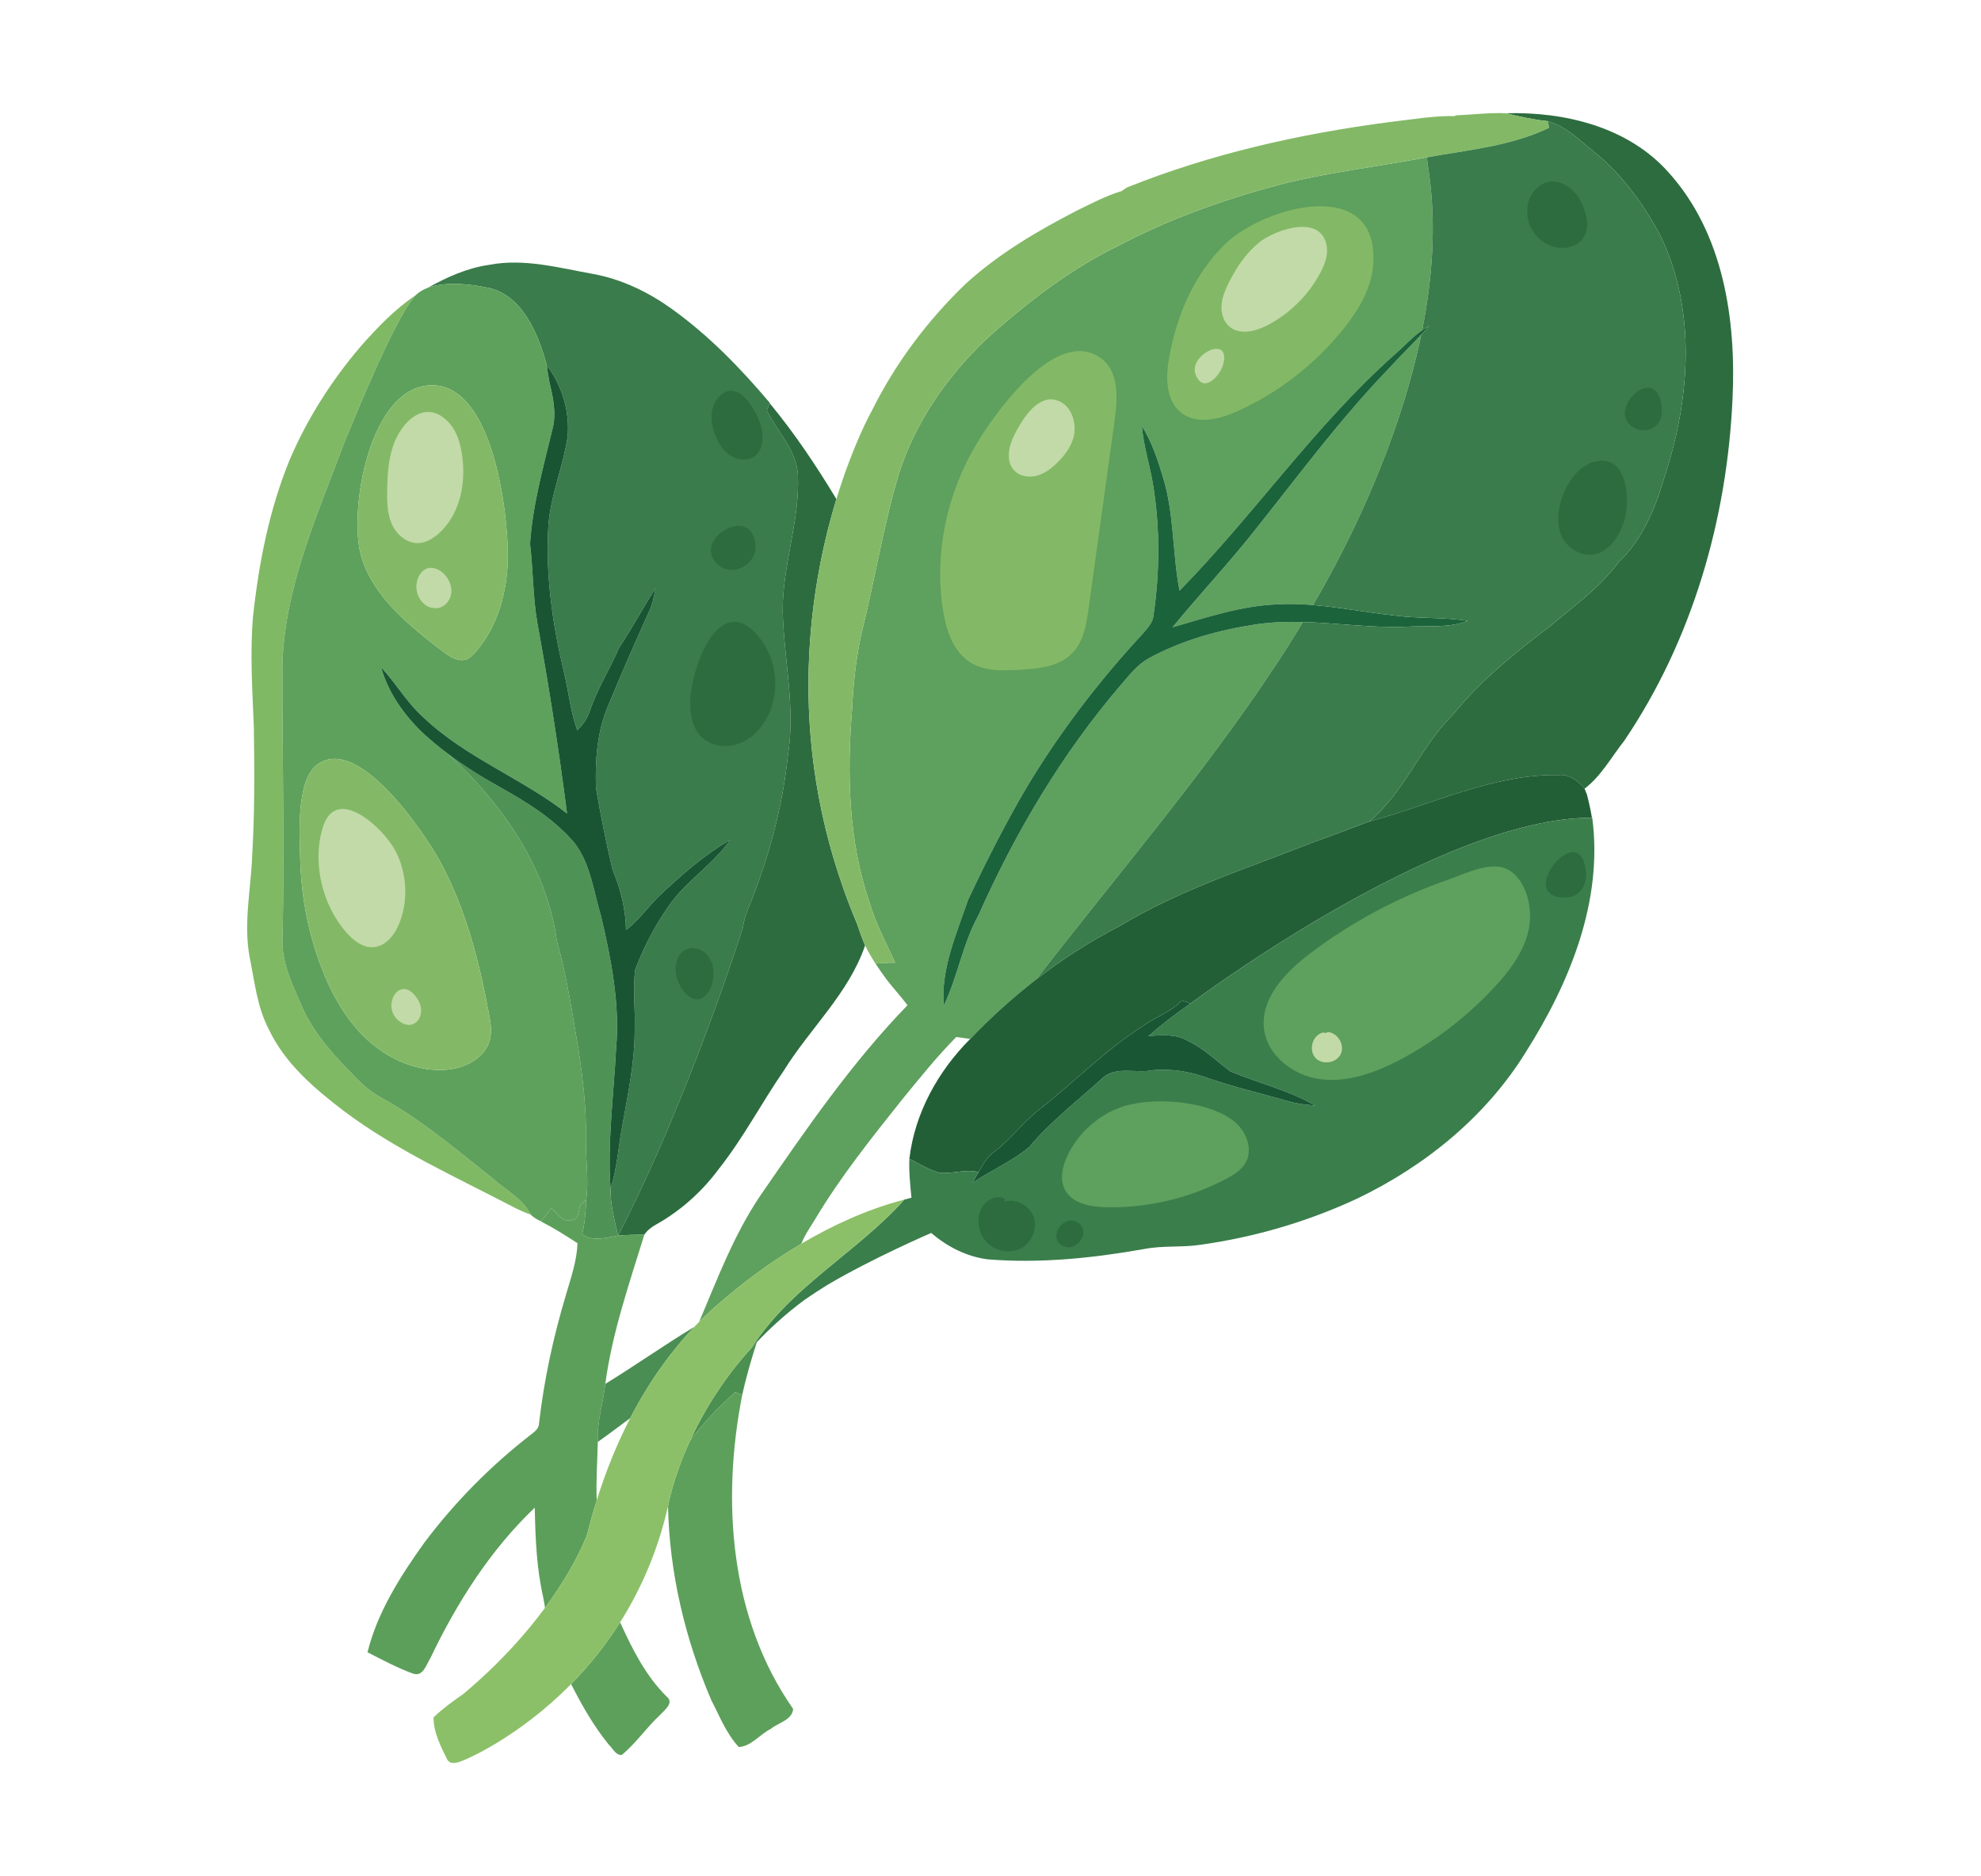 <?xml version="1.0" encoding="utf-8"?>
<!-- Generator: Adobe Illustrator 27.5.0, SVG Export Plug-In . SVG Version: 6.00 Build 0)  -->
<svg version="1.1" id="Capa_1" xmlns="http://www.w3.org/2000/svg" xmlns:xlink="http://www.w3.org/1999/xlink" x="0px" y="0px"
	 viewBox="0 0 2180 2065" style="enable-background:new 0 0 2180 2065;" xml:space="preserve">
<path style="fill:#2D6C3F;" d="M1835.832,189.379c-44.527-49.828-114.184-66.555-178.742-64.742
	c15.313,3.809,30.711,7.129,46.422,8.766c19.426,5.488,33.984,20.27,49.254,32.57c31.508,24.957,55.711,58.23,74.477,93.461
	c40.359,83.414,32.301,181.566,3.895,267.328c-9.918,33.855-24.121,67.535-50.141,92.223c-20.621,27.973-49.074,48.063-75.316,70.32
	c-38.41,29.125-76.336,59.613-106.777,97.266c-35.891,35.188-53.156,85.414-92.184,117.629
	c68.988-18.453,135.68-52.309,208.609-51.156c11.813-1.063,21.328,6.504,28.449,15.004c18.285-13.813,29.477-34.832,43.551-52.574
	c74.957-110.727,113.379-244.192,119.258-377.125C1910.66,351.258,1896.453,256.246,1835.832,189.379z"/>
<path style="fill:#5EA05D;" d="M1383.824,580c-29.781,38.016-62.922,73.195-93.543,110.5c37.746-10.93,75.535-23.805,115.184-25.269
	c13.219-0.754,26.363-0.332,39.465,0.738c22.668-38.949,43.309-79.074,61.262-120.398c23.906-55.035,45.047-115.434,57.801-177.148
	c-11.773,12.645-24.246,24.609-35.813,37.441C1475.742,460.211,1430.738,520.973,1383.824,580z"/>
<path style="fill:#5EA05D;" d="M1572.645,191.598c-0.91-6.551-1.785-12.645-2.512-18.375c-1.637,0.297-3.277,0.582-4.91,0.895
	c-49.746,9.113-100.063,15.395-149.266,27.121c-63.152,16.371-125.281,37.84-183.125,68.199
	c-54.824,26.504-103.414,63.941-148.285,104.695c-42.703,40.809-77.402,90.898-95.367,147.5
	c-17.391,58.059-26.641,118.109-41.469,176.832c-5.793,27.129-8.758,54.832-10.039,82.535
	c-5.758,70.805-4.074,143.644,18.938,211.523c6.863,23.457,18.406,45.008,28.5,67.137c-7.258-0.047-14.473,0.266-21.688,1.016
	c3.984,5.973,8.059,11.906,12.394,17.656c7.344,9.563,15.621,18.41,22.832,28.105c-61.644,63.633-111.867,136.867-161.965,209.574
	c-28.992,42.906-47.207,91.527-67.273,138.906c0,0,1.766-1.813,5.07-4.977c6.559-6.375,12.918-12.109,18.965-17.184
	c19.668-17.016,50.395-41.309,88.414-63.816c3.738-9.773,9.953-18.41,15.363-27.309c27.875-46.68,61.953-89.203,95.766-131.691
	c19.113-23.363,38.055-46.996,59.293-68.5c5.137,0.707,10.227,1.414,15.363,2.117c22.633-23.629,46.949-45.664,72.801-65.684
	c88.328-114.461,183.137-224.316,262.855-344.926c10.5-15.891,20.68-32,30.535-48.313c-16.758-0.461-33.5-0.004-50.23,2.41
	c-41.555,6.199-82.84,17.438-119.793,37.75c-12.215,6.855-20.844,18.145-29.867,28.543
	c-65.141,75.891-116.656,162.941-157.23,254.188c-17.395,31.332-22.75,67.488-38.191,99.523
	c-3.32-40.484,14.031-78.941,26.773-116.516c19.953-42.398,41.109-84.211,64.875-124.57
	c35.844-59.609,78.195-115.148,125.316-166.215c5.805-6.816,13.234-13.453,13.992-22.965c6.766-46.777,7.168-94.57-0.266-141.305
	c-3.41-22.434-10.848-44.117-12.66-66.82c11.063,17.836,17.66,37.879,23.629,57.883c12.129,40.141,9.918,82.668,17.836,123.598
	c82.133-83.723,148.914-181.789,236.797-259.984c10.121-8.781,19.191-19.016,30.188-26.691
	C1576.418,306.141,1580.484,247.777,1572.645,191.598z"/>
<path style="fill:#3A7C4B;" d="M878.016,521.941c-1.902-27.215-22.742-46.734-34.121-70.055c0.754-2.035,2.305-6.063,3.102-8.098
	l0.133-0.355c-32.309-38.32-67.574-74.656-108.465-103.859c-25.492-18.188-54.297-32.129-85.188-37.883
	c-37.926-6.766-76.602-17.609-115.281-10.176c-24.059,3.465-46.289,13.496-67.297,25.199c25.305-9.332,63.738-0.391,63.738-0.391
	l0,0c24.637,3.871,50.836,24.676,67.063,85.691c16.777,22.172,25.535,50.977,22.926,78.723c-4.957,33.5-19.121,65.145-21.238,99.176
	c-3.144,53.945,4.777,107.84,17.301,160.234c5.129,21.199,7.078,43.148,14.602,63.727c5.973-6.063,11.105-12.922,13.676-21.106
	c8.363-24.43,22.125-46.379,32.391-69.922c14.25-21.285,26.109-44.031,40.094-65.449c-1.594,8.449-3.184,16.992-6.813,24.824
	c-15.625,34.652-30.938,69.48-45.449,104.613c-12.125,28.457-14.383,60.012-13.32,90.594c5.223,29.996,11.016,60,18.144,89.609
	c8.805,21.285,14.602,43.543,14.863,66.734c14.387-11.019,24.609-26.203,37.574-38.633c23.852-22.395,48.77-44.387,77.223-60.809
	c-18.723,26.949-47.707,44.652-66.734,71.34c-15.574,21.945-28.231,46.109-37.789,71.246c-3.188,21.859,0.219,43.984-0.711,65.977
	c0.266,35.754-7.434,70.855-13.539,105.906c-4.469,23.055-5.578,46.766-13.059,69.203c-0.219,17.75,4.164,34.965,8.414,52.039
	c79.07-153.727,137.234-339.039,137.234-339.039v0.004c1.16-7.703,3.223-15.246,6.496-22.461
	c21.77-53.414,37.039-109.527,43.059-166.969c8.586-52.969-4.473-105.984-5.707-158.953
	C860.934,621.731,880.539,572.875,878.016,521.941z"/>
<path style="fill:#80B964;" d="M542.445,1297.34c-39.207-31.063-77.484-63.945-121.383-88.285
	c-9.957-5.305-18.941-12.211-26.867-20.269c-22.961-23.055-46.066-47.211-60.137-76.953c-11.195-25.801-25.004-51.996-23.098-81.02
	c2.215-100.102-0.445-200.25-0.223-300.394c3.012-86.691,39.828-166.746,69.523-246.801c2.395-5.523,4.754-11.074,7.109-16.641
	c0.824-2.047,48.781-120.781,70.215-142.148c-22.93,15.387-42.246,35.555-60.422,56.168c-32.039,37.48-58.902,79.523-78.285,124.887
	c-22.477,54.688-33.898,113.238-40.355,171.828c-3.633,40.981-0.75,82.133,0.836,123.156c0.711,47.129,0.934,94.348-1.859,141.387
	c-1.457,37.137-9.73,74.391-2.742,111.477c5.445,26.73,8.148,54.609,21.02,79.125c17.617,37.477,49.879,65.004,82.137,89.652
	c58.059,43.719,124.746,73.422,188.785,107.004c5.617,2.789,11.367,5.266,17.301,7.391
	C575.105,1319.16,556.652,1310.086,542.445,1297.34z"/>
<path style="fill:#1B633B;" d="M1298.023,650.141c-7.922-40.93-5.711-83.457-17.84-123.598
	c-5.969-20.004-12.566-40.047-23.629-57.883c1.813,22.703,9.25,44.391,12.66,66.82c7.434,46.734,7.031,94.527,0.266,141.305
	c-0.758,9.512-8.188,16.148-13.992,22.965c-47.121,51.066-89.473,106.606-125.316,166.215
	c-23.766,40.359-44.922,82.172-64.875,124.57c-12.742,37.574-30.094,76.031-26.773,116.516
	c15.441-32.035,20.797-68.191,38.191-99.523c40.574-91.246,92.09-178.297,157.23-254.188c9.023-10.398,17.656-21.688,29.867-28.543
	c36.953-20.309,78.238-31.551,119.793-37.75c16.73-2.414,33.473-2.871,50.23-2.41c37.836,1.031,75.727,6.73,113.637,5.199
	c22.66-1.457,46.379,1.906,67.969-6.461c-26.992-4.293-54.469-2.301-81.512-5.969c-29.68-3.199-59.234-9.012-89-11.438
	c-13.102-1.07-26.246-1.492-39.465-0.738c-39.648,1.465-77.438,14.34-115.184,25.269c30.621-37.305,63.762-72.484,93.543-110.5
	c46.914-59.027,91.918-119.789,144.355-174.137c11.566-12.832,24.039-24.797,35.813-37.441c3.008-3.227,6-6.469,8.887-9.82
	c-2.762,1.438-5.355,3.105-7.875,4.867c-10.996,7.672-20.066,17.906-30.188,26.688
	C1446.934,468.352,1380.156,566.418,1298.023,650.141z"/>
<path style="fill:#2D6C3F;" d="M878.016,521.941c2.523,50.938-17.082,99.789-16.68,150.684
	c1.234,52.969,14.293,105.988,5.707,158.953c-6.02,57.441-21.289,113.555-43.059,166.969c-3.273,7.215-5.336,14.758-6.496,22.461
	v-0.004c0,0-58.164,185.313-137.234,339.043c9.602-0.887,19.203-0.926,28.848-1.105c3.32-4.953,8.102-8.5,13.234-11.332
	c26.992-15.129,50.492-36.324,68.856-61.195c26.863-33.945,46.91-72.535,71.426-108.109c28.852-46.512,71.332-84.836,89.387-137.629
	c-3.297-7.832-6.207-15.777-8.84-23.793c-81.027-191.793-53.957-365.266-22.746-467.531c-22.16-36.715-46.031-72.508-73.422-105.563
	c-0.797,2.035-2.348,6.066-3.102,8.098C855.273,475.207,876.113,494.727,878.016,521.941z"/>
<path style="fill:#5EA15C;" d="M630.066,1342.789c7.875-1.457,6.238-11.016,8.852-16.727c1.551-1.324,4.601-3.984,6.152-5.309
	c3.141-22.742-0.887-45.582-0.313-68.414c0.574-32.578-3.363-65.012-8.184-97.184c-6.992-40.18-12.66-80.723-23.898-119.973
	c-12.785-95.93-80.769-170.066-119.758-205.469c-9.539-7.184-18.77-14.766-27.563-22.871c-20.84-20-38.145-44.344-46.02-72.398
	c16.371,17.48,28.277,38.813,46.289,54.871c46.465,44.391,108.066,66.953,158.383,106.074
	c-8.984-70.004-19.871-139.836-32.57-209.27c-5.094-28.898-4.648-58.328-8.144-87.402c2.789-43.055,14.644-84.695,24.691-126.426
	c4.559-17.129,0.664-34.648-3.316-51.469c-1.238-6.238-2.168-12.52-2.969-18.809c-16.23-61.016-42.426-81.816-67.063-85.691l0,0
	c0,0-38.434-8.941-63.738,0.391c-5.066,1.871-9.617,4.457-13.219,8.008l-0.094,0.105c-21.434,21.367-69.391,140.102-70.215,142.148
	c-2.355,5.566-4.715,11.117-7.109,16.641c-29.695,80.055-66.512,160.109-69.523,246.801c-0.223,100.144,2.438,200.293,0.223,300.394
	c-1.906,29.023,11.902,55.219,23.098,81.02c14.07,29.742,37.176,53.898,60.137,76.953c7.926,8.058,16.91,14.965,26.867,20.269
	c43.898,24.34,82.176,57.223,121.383,88.285c14.207,12.746,32.66,21.82,41.555,39.563c3.188,3.102,6.949,5.492,11.285,7.258
	c3.852-4.824,7.703-9.602,11.547-14.383C613.387,1335.578,619.668,1346.688,630.066,1342.789z M474.844,424.055
	c68.129-0.902,84.414,141.793,83.988,189.141c-0.34,37.688-10.945,76.387-35.738,104.766c-2.75,3.148-5.805,6.254-9.719,7.719
	c-8.879,3.313-18.266-2.754-25.801-8.504c-37.43-28.531-77.039-60.148-90.215-105.328
	C383.25,563.445,406.129,424.969,474.844,424.055z M539.027,1144.719c-5.32,20.406-28.156,31.5-49.203,32.859
	c-32.359,2.082-64.313-12.723-87.73-35.145c-23.414-22.434-39.07-51.871-50.203-82.324c-13.352-36.508-20.527-75.211-21.523-114.051
	c-0.648-25.344-4.641-84.699,17.129-103.102c45.164-38.176,121.004,76.016,137.02,105.59
	c27.965,51.648,42.797,109.352,53.52,167.098C539.824,1125.262,541.496,1135.258,539.027,1144.719z"/>
<path style="fill:#4F9255;" d="M671.84,1308.004c-3.535-51.242,3.539-102.355,6.109-153.469
	c4.469-49.121-5.313-97.973-16.375-145.586c-8.32-27.313-11.418-57.578-29.203-80.902c-22.703-26.855-53.195-45.484-83.551-62.395
	c-19.383-10.754-38.199-22.617-55.902-35.941c38.988,35.406,106.973,109.543,119.758,205.473
	c11.238,39.25,16.906,79.793,23.898,119.973c4.82,32.172,8.758,64.605,8.184,97.18c-0.574,22.836,3.453,45.676,0.313,68.418
	c-0.531,12.613-1.461,25.266-4.34,37.613c11.863,8.895,26.375,3.848,39.523,1.676
	C676.004,1342.969,671.621,1325.754,671.84,1308.004z"/>
<path style="fill:#235F36;" d="M1745.988,873.223h-0.219l-1.992-5.176c-7.121-8.5-16.637-16.066-28.449-15.004
	c-72.93-1.152-139.621,32.703-208.609,51.156c-19.957,7.48-39.832,15.133-59.922,22.215
	c-72.836,28.852-148.242,52.527-215.598,93.418c-32.047,16.453-62.332,36.027-90.754,58.043
	c-25.852,20.02-50.168,42.055-72.801,65.684c-35.359,35.453-61.074,81.738-66.914,131.879c10.84,5.66,21.461,12.211,33.41,15.445
	c14.207,1.418,28.496-4.383,42.66-0.66c4.695-8.195,9.422-16.688,17.168-22.352c18.23-13.855,31.82-32.613,49.785-46.734
	c39.031-30.445,73.508-66.473,115.68-92.887c13.363-9.512,29.824-14.695,41.113-27.082c2.34,0.883,7.074,2.609,9.469,3.496
	c0,0,273.145-205.566,441.859-204.496C1750.328,891.055,1748.383,882.07,1745.988,873.223z"/>
<path style="fill:#3A7E4C;" d="M1752.145,899.863l-0.27,0.305c-168.715-1.07-441.859,204.496-441.859,204.496
	c-16.156,10.976-31.598,22.926-46.293,35.758c14.824-1.328,30.543-2.566,43.898,5.484c17.484,8.277,31.113,22.172,46.469,33.414
	c30.848,12.918,64.078,20.621,93.152,37.527c-9.469-0.801-18.988-1.77-28.102-4.383c-30.891-8.766-62.172-16.156-92.535-26.727
	c-18.445-6.504-38.141-9.52-57.703-7.84c-18.586,4.164-41.332-5.305-56.422,9.43c-27.086,24.605-56.289,47.086-79.965,75.23
	c-18.762,15.711-41.82,25.621-62.219,39.207c1.637-2.875,4.867-8.672,6.504-11.543c-14.164-3.723-28.453,2.078-42.66,0.66
	c-11.949-3.234-22.57-9.785-33.41-15.445c-0.621,14.34,0.883,28.633,2.301,42.879c-2.652,0.629-5.258,1.379-7.891,2.066
	c-2.414,2.648-4.762,5.336-7.133,7.813c-28.207,29.48-61.063,53.746-91.953,80.234c-17.07,14.641-33.77,29.988-48.231,47.258
	c-7.684,9.082-14.742,18.582-21.305,28.414c2.074-2.293,4.191-4.578,6.356-6.859c15.078-15.902,32.402-31.563,52.285-46.367
	c8.234-5.75,16.668-11.191,25.184-16.496c49.969-29.551,114.418-57.293,114.418-57.293c17.566,15.129,39.117,26.148,62.305,29.074
	c57.66,4.645,115.59-1.379,172.367-11.422c20.578-4.023,41.727-1.457,62.395-4.734c59.48-8.41,117.758-25.531,172.188-50.977
	c74.441-35.801,141.258-90.059,184.938-160.813C1727.277,1082.094,1764.449,991.555,1752.145,899.863z"/>
<path style="fill:#195634;" d="M1132.516,1262.559c23.676-28.145,52.879-50.625,79.965-75.23c15.09-14.734,37.836-5.266,56.422-9.43
	c19.563-1.68,39.258,1.336,57.703,7.84c30.363,10.57,61.645,17.961,92.535,26.727c9.113,2.613,18.633,3.582,28.102,4.383
	c-29.074-16.906-62.305-24.609-93.152-37.527c-15.355-11.242-28.984-25.137-46.469-33.414c-13.355-8.051-29.074-6.813-43.898-5.484
	c14.695-12.832,30.137-24.781,46.293-35.758c-2.395-0.887-7.129-2.613-9.469-3.492c-11.289,12.383-27.75,17.566-41.113,27.078
	c-42.172,26.414-76.648,62.441-115.68,92.887c-17.965,14.113-31.555,32.879-49.785,46.734c-7.746,5.664-12.473,14.156-17.168,22.352
	c-1.637,2.871-4.867,8.668-6.504,11.543C1090.695,1288.18,1113.754,1278.27,1132.516,1262.559z"/>
<path style="fill:#5C9F5A;" d="M709.102,1358.941c-9.645,0.18-19.25,0.219-28.848,1.102c-13.148,2.172-27.66,7.219-39.523-1.676
	c2.879-12.348,3.809-25,4.34-37.613c-1.551,1.324-4.602,3.984-6.152,5.305c-2.613,5.715-0.977,15.273-8.852,16.73
	c-10.398,3.898-16.68-7.211-23.234-13.012c-3.844,4.781-7.695,9.559-11.547,14.391l-0.133,0.168
	c13.942,7.129,27.258,15.492,40.359,24.074c-0.711,19.387-7.168,37.793-12.527,56.246c-13.938,46.203-24.203,93.555-29.734,141.473
	c0.129,5.535-4.121,9.164-8.141,12.266c-44.609,34.43-84.613,74.875-118.426,119.969c-26.238,36.777-51.289,75.977-62.262,120.277
	c16.328,8.324,32.617,17.125,49.914,23.406c11.289,4.121,14.785-10,19.34-17.074c29.031-60.809,65.848-118.867,114.793-165.508
	c0.66,33.188,1.945,66.598,9.383,99.078c0.422,3.605,1.664,7.57,1.773,11.363c34.992-47.438,46.656-81.441,46.656-81.441
	c3.199-12.859,6.68-25.168,10.371-36.984c-0.887-21.438,0.734-42.906,1.207-64.367c-1.195-21.734,5.797-42.484,8.23-63.859
	C673.66,1466.961,692.375,1413.02,709.102,1358.941z"/>
<path style="fill:#4B8E53;" d="M657.859,1587.113c12.082-8.492,23.836-17.465,35.703-26.27
	c22.394-43.254,47.34-76.023,70.523-100.43c-33.133,20.094-64.922,42.52-97.996,62.84
	C663.656,1544.629,656.664,1565.379,657.859,1587.113z"/>
<path style="fill:#4B8F51;" d="M759.25,1586.004c14.348-19.824,31.859-37.109,49.684-53.852c1.949,0.75,5.934,2.25,7.922,3
	c4.23-19.594,9.922-38.863,16.02-57.91c-2.164,2.281-4.281,4.566-6.356,6.859C794.344,1519.633,773.078,1555.875,759.25,1586.004z"
	/>
<path style="fill:#5DA05B;" d="M759.25,1586.004c-19.203,41.82-24.129,71.863-24.129,71.863
	c1.508,73.246,18.809,146.031,47.574,213.352c9.117,17.613,16.637,37.082,30.27,51.68c13.543-0.484,23.277-14.023,35.223-19.91
	c8.144-6.816,23.856-9.777,24.609-22.039c-69.789-99.656-78.949-229.402-55.941-345.797c-1.988-0.75-5.973-2.25-7.922-3
	C791.109,1548.895,773.598,1566.18,759.25,1586.004z"/>
<path style="fill:#5DA05B;" d="M670.246,1920.688c4.25,3.938,7.129,11.242,13.902,11.02c15.883-13.012,27.387-30.398,42.438-44.297
	c4.82-5.313,15.707-13.273,6.898-20.137c-23.094-22.977-37.758-52.328-51.078-81.652c-16.766,26.543-35.359,49.09-53.961,68.008
	C640.434,1877.117,653.484,1900.211,670.246,1920.688z"/>
<path style="fill:#83B966;" d="M943.164,1016.883c2.633,8.016,5.543,15.961,8.84,23.793c3.41,6.855,7.262,13.543,11.418,20
	c7.215-0.75,14.43-1.063,21.688-1.016c-10.094-22.129-21.637-43.68-28.5-67.133C933.602,924.644,931.914,851.805,937.672,781
	c1.281-27.703,4.246-55.406,10.043-82.535c14.824-58.719,24.074-118.773,41.465-176.832c17.965-56.602,52.664-106.691,95.367-147.5
	c44.871-40.754,93.461-78.191,148.285-104.695c57.844-30.359,119.973-51.828,183.125-68.199
	c49.203-11.727,99.52-18.008,149.266-27.121c1.633-0.313,3.273-0.598,4.91-0.895c45.359-8.223,92.418-12.32,134.523-32.473
	c-0.258-1.859-0.836-5.535-1.145-7.348c-15.711-1.637-31.109-4.957-46.422-8.766c-18.672-0.797-37.348,1.641-55.977,2.394
	l0.531,0.75c-24.301-0.488-48.418,3.805-72.492,6.551c-98.637,12.922-196.57,34.914-289.059,72.043
	c-1.5,0.977-4.469,2.965-5.926,3.984c-16.867,4.992-32.441,13.363-48.238,20.977c-43.637,22.48-86.559,47.613-122.98,80.805
	c-42.402,40.633-78.301,88.605-104.242,141.395l-0.098,0.035c0,0-19.813,35.551-38.191,95.781
	C889.207,651.617,862.137,825.09,943.164,1016.883z"/>
<path style="fill:#195533;" d="M632.367,928.047c17.789,23.324,20.887,53.594,29.207,80.902
	c11.063,47.613,20.844,96.465,16.375,145.59c-2.57,51.109-9.644,102.223-6.109,153.465c7.481-22.43,8.59-46.148,13.059-69.203
	c6.106-35.051,13.805-70.145,13.539-105.906c0.93-21.992-2.477-44.117,0.711-65.977c9.559-25.137,22.215-49.301,37.789-71.246
	c19.027-26.688,48.012-44.387,66.734-71.34c-28.453,16.422-53.371,38.414-77.223,60.809c-12.965,12.43-23.188,27.613-37.574,38.633
	c-0.262-23.188-6.059-45.449-14.863-66.734c-7.129-29.609-12.922-59.613-18.144-89.609c-1.063-30.582,1.195-62.137,13.32-90.594
	c14.512-35.133,29.824-69.961,45.449-104.613c3.629-7.832,5.219-16.375,6.813-24.824c-13.984,21.418-25.844,44.164-40.094,65.449
	c-10.266,23.547-24.027,45.492-32.391,69.922c-2.566,8.184-7.703,15.043-13.676,21.106c-7.523-20.578-9.473-42.527-14.602-63.727
	c-12.523-52.394-20.445-106.289-17.301-160.234c2.117-34.031,16.281-65.676,21.238-99.176c2.609-27.746-6.148-56.551-22.926-78.723
	c0.801,6.289,1.731,12.57,2.969,18.809c3.98,16.82,7.875,34.34,3.316,51.469c-10.047,41.73-21.902,83.371-24.691,126.426
	c3.496,29.074,3.051,58.504,8.144,87.402c12.699,69.434,23.586,139.266,32.57,209.27c-50.316-39.121-111.918-61.684-158.383-106.074
	c-18.012-16.059-29.918-37.391-46.289-54.871c7.875,28.055,25.18,52.398,46.02,72.398c8.793,8.106,18.023,15.688,27.563,22.871
	c17.703,13.32,36.52,25.184,55.902,35.938C579.176,882.563,609.668,901.191,632.367,928.047z"/>
<path style="fill:#8CC068;" d="M881.859,1368.941c-38.02,22.508-68.746,46.801-88.414,63.816
	c-6.047,5.074-12.406,10.809-18.965,17.184c-3.305,3.164-5.07,4.977-5.07,4.977c-1.766,1.785-3.539,3.609-5.324,5.496
	c-23.184,24.406-48.129,57.172-70.523,100.43c-13.566,26.199-26.18,56.27-36.91,90.637c-3.691,11.816-7.172,24.125-10.371,36.984
	c0,0-11.664,34.004-46.656,81.441c-20.785,28.172-49.801,61.063-89.531,94.441c-11.508,8.051-22.895,16.234-32.965,25.895
	c-0.219,16.285,7.828,31.867,14.914,46.293c3.852,7.031,13.496,3.008,19.027,0.621c0,0,58.625-23.734,117.375-83.527
	c18.602-18.922,37.195-41.465,53.961-68.004c22.258-35.23,41.285-77.496,52.715-127.758c0,0,4.926-30.043,24.129-71.863
	c13.828-30.129,35.094-66.371,67.269-101.902c6.563-9.832,13.621-19.332,21.305-28.414c14.461-17.27,31.16-32.617,48.231-47.258
	c30.891-26.488,63.746-50.754,91.953-80.234c2.371-2.477,4.719-5.164,7.133-7.813
	C953.574,1331.215,914.953,1349.344,881.859,1368.941z"/>
<path style="fill:#3A7C4B;" d="M1827.242,259.434c-18.766-35.23-42.969-68.504-74.477-93.461
	c-15.27-12.301-29.828-27.082-49.254-32.57c0.309,1.813,0.887,5.488,1.145,7.348c-42.105,20.152-89.164,24.246-134.523,32.473
	c0.727,5.73,1.602,11.824,2.512,18.375c7.84,56.18,3.773,114.543-7.641,171.867c2.52-1.758,5.113-3.43,7.875-4.863
	c-2.887,3.352-5.879,6.59-8.887,9.82c-12.754,61.715-33.895,122.113-57.801,177.148c-17.953,41.324-38.594,81.449-61.262,120.398
	c29.766,2.426,59.32,8.234,89,11.438c27.043,3.668,54.52,1.676,81.512,5.969c-21.59,8.367-45.309,5-67.969,6.461
	c-37.91,1.531-75.801-4.172-113.637-5.199c-9.855,16.313-20.035,32.422-30.535,48.313
	c-79.719,120.609-174.527,230.465-262.855,344.926c28.422-22.016,58.707-41.59,90.754-58.043
	c67.355-40.891,142.762-64.566,215.598-93.418c20.09-7.082,39.965-14.734,59.922-22.215c39.027-32.215,56.293-82.441,92.184-117.629
	c30.441-37.652,68.367-68.141,106.777-97.266c26.242-22.258,54.695-42.348,75.316-70.32c26.02-24.688,40.223-58.367,50.141-92.223
	C1859.543,441,1867.602,342.848,1827.242,259.434z"/>
<path style="fill:#5EA05D;" d="M1662.242,958.805c-18.883-13.148-48.805,2.57-68.848,9.52
	c-54.57,18.949-106.164,46.496-152.168,81.449c-26.992,20.508-54.402,49.281-50.219,82.922
	c3.699,29.707,32.754,51.512,62.453,55.234c29.699,3.719,59.367-7.008,85.926-20.816c38.645-20.086,73.598-47.066,103.492-78.734
	c17.816-18.879,34.352-40.457,39.527-65.887C1686.656,1001.57,1681.09,971.926,1662.242,958.805z"/>
<path style="fill:#5EA05D;" d="M1357.75,1233.965c-29.707-23.324-93.41-27.648-127.371-14.129
	c-24.125,9.605-44.395,28.543-55.625,51.953c-5.676,11.836-8.965,26.227-2.824,37.832c7.953,15.02,27.605,18.766,44.602,19.172
	c45.93,1.098,92.098-9.742,132.723-31.191c8.348-4.41,16.844-9.621,21.496-17.84
	C1379.281,1264.715,1371.355,1244.645,1357.75,1233.965z"/>
<path style="fill:#83B966;" d="M1348.68,268.215c-34.309,32.898-53.922,78.875-62.168,125.688
	c-3.754,21.316-3.793,46.852,13.168,60.293c17.313,13.723,42.734,7.273,62.832-1.895c45.332-20.68,85.668-52.223,116.664-91.238
	c15.754-19.84,29.488-42.621,31.773-67.859C1520.066,192.379,1392.668,226.035,1348.68,268.215z"/>
<path style="fill:#83B966;" d="M1211.992,394.613c-48.625-36.148-114.941,57.422-135.633,91.082
	c-33.734,54.875-48.609,121.672-38.688,185.527c3.492,22.457,11.34,46.586,30.797,58.328c15.406,9.297,34.598,8.711,52.566,7.742
	c21.199-1.133,44.551-3.324,59.234-18.656c12.309-12.84,15.332-31.715,17.77-49.332c9.559-69.125,19.117-138.254,28.676-207.379
	C1230.023,437.984,1231.391,409.035,1211.992,394.613z"/>
<path style="fill:#83B966;" d="M474.844,424.055c-68.715,0.914-91.594,139.387-77.484,187.793
	c13.176,45.18,52.785,76.797,90.215,105.328c7.535,5.75,16.922,11.816,25.801,8.504c3.914-1.465,6.969-4.57,9.719-7.719
	c24.789-28.379,35.398-67.082,35.738-104.769C559.258,565.848,542.973,423.152,474.844,424.055z"/>
<path style="fill:#83B966;" d="M538.035,1115.645c-10.723-57.746-25.555-115.449-53.52-167.098
	c-16.016-29.574-91.855-143.766-137.02-105.59c-21.77,18.402-17.777,77.758-17.129,103.102c0.996,38.84,8.172,77.543,21.523,114.051
	c11.133,30.453,26.789,59.891,50.203,82.324c23.418,22.422,55.371,37.227,87.73,35.145c21.047-1.359,43.883-12.453,49.199-32.859
	C541.496,1135.258,539.824,1125.258,538.035,1115.645z"/>
<path style="fill:#C2DAA8;" d="M459.742,597.766c8.723-0.105,16.77-4.863,23.258-10.691c24.191-21.719,30.594-57.984,24.852-89.992
	c-2.016-11.207-5.527-22.566-13.098-31.07c-26.152-29.363-53.809-1.582-62.563,25.887c-4.891,15.34-5.852,31.633-6.141,47.73
	c-0.223,12.559,0.027,25.531,5.074,37.031C436.172,588.168,447.184,597.926,459.742,597.766z"/>
<path style="fill:#C2DAA8;" d="M459.805,636.922c-5.652,14.563,4.305,33.652,20.914,32.484c8.773-0.621,15.645-9.238,15.984-18.027
	C497.512,630.336,469.359,612.297,459.805,636.922z"/>
<path style="fill:#C2DAA8;" d="M434.758,935.824c-13.484-25.145-64.484-71.848-79.23-25.969
	c-12.488,38.848-1.004,86.402,25.707,116.609c7.641,8.637,17.777,16.68,29.301,16.082c14.195-0.734,24.367-14.199,29.398-27.496
	C449.594,989.527,447.652,959.871,434.758,935.824z"/>
<path style="fill:#C2DAA8;" d="M438.988,1123.699c16.832,13.277,31.195-6.18,21.16-22.941
	C441.238,1069.18,418.066,1107.191,438.988,1123.699z"/>
<path style="fill:#C2DAA8;" d="M1352.848,359.422c11.254,9.652,28.633,5.469,41.793-1.359
	c24.711-12.836,45.371-33.332,58.391-57.949c4.871-9.215,8.773-19.652,6.84-29.898c-6.688-35.469-57.543-16.969-74.551-3.09
	c-14.188,11.586-24.578,27.215-32.832,43.57c-3.953,7.836-7.523,16.09-8.215,24.848
	C1343.586,344.297,1346.188,353.707,1352.848,359.422z"/>
<path style="fill:#C2DAA8;" d="M1346.098,400.938c8.813-33.66-38.781-10.422-30.34,11.391
	C1324.223,434.242,1342.824,413.434,1346.098,400.938z"/>
<path style="fill:#C2DAA8;" d="M1141.141,523.559c8.656-2.355,16.027-8.051,22.41-14.359c7.484-7.383,14.07-16,17.293-26.016
	c5.285-16.402-1.684-40.535-21.469-43.355c-19.945-2.832-35.23,23.461-42.895,38.414c-6.445,12.578-10.109,29.445-0.348,39.652
	C1122.336,524.379,1132.48,525.926,1141.141,523.559z"/>
<path style="fill:#C2DAA8;" d="M1461.254,1135.98c-5.02,2.738-2.039-0.953-7.363,1.137c-10.254,4.043-13.711,19.352-6.188,27.41
	c7.523,8.051,23.023,5.645,27.754-4.313S1472.25,1136.723,1461.254,1135.98z"/>
<path style="fill:#2D6C3F;" d="M1718.996,591.207c6.594,12.832,21.473,21.684,35.629,18.899
	c15.613-3.066,25.824-18.203,31.535-33.051c9.18-23.875,5.691-81.055-34.016-68.07
	C1724.211,518.109,1706.145,566.199,1718.996,591.207z"/>
<path style="fill:#2D6C3F;" d="M1825.691,464.605c6.629-10.035,2.176-34.816-8.945-37.496c-14.57-3.504-31.695,18.324-28.309,31.328
	C1792.887,475.484,1816.031,479.238,1825.691,464.605z"/>
<path style="fill:#2D6C3F;" d="M1680.902,237.867c1.887,16.344,14.969,30.789,31.047,34.285c10.703,2.328,23.109-0.516,29.668-9.285
	c7.504-10.035,5.41-24.344,0.445-35.852c-3.32-7.691-7.891-15.063-14.52-20.18C1703.09,187.949,1677.691,209.984,1680.902,237.867z"
	/>
<path style="fill:#2D6C3F;" d="M1105.613,1322.734l0.164-3.359c-6.078-2.816-13.641-1.48-18.98,2.586
	c-5.348,4.059-8.582,10.5-9.633,17.125c-1.617,10.223,1.844,21.117,9.066,28.527c9.379,9.625,25.145,12.625,37.086,6.453
	c11.941-6.176,18.621-21.375,14.422-34.148C1133.531,1327.148,1118.477,1318.84,1105.613,1322.734z"/>
<path style="fill:#2D6C3F;" d="M1186.121,1345.559c-13.559-9.379-32.902,13.129-18.855,24.203
	C1182.352,1381.664,1202.23,1356.699,1186.121,1345.559z"/>
<path style="fill:#2D6C3F;" d="M1725.84,987.629c11.723-0.918,20.27-13.344,19.613-25.078
	C1741.59,893.504,1662.137,992.606,1725.84,987.629z"/>
<path style="fill:#2D6C3F;" d="M770.578,809.707c10.082,11.098,27.27,14.039,41.465,9.227c14.191-4.816,25.41-16.359,32.363-29.641
	c14.746-28.16,10.539-65.121-10.164-89.25c-44.684-52.09-74.926,40.406-74.742,73.699
	C759.57,786.578,761.949,800.207,770.578,809.707z"/>
<path style="fill:#2D6C3F;" d="M791.043,622.273c15.473,12.84,40.851-0.781,40.281-20.391
	C829.883,551.746,757.781,594.688,791.043,622.273z"/>
<path style="fill:#2D6C3F;" d="M831.434,501.398c7.773-6.598,8.797-18.316,6.887-28.336c-3.66-19.184-26.223-58.684-47.277-36.141
	c-15.203,16.277-6.234,45.609,6.605,59.445C806.207,505.586,821.844,509.535,831.434,501.398z"/>
<path style="fill:#2D6C3F;" d="M743.535,1069.016c0.695,16.145,19.898,44.254,35.477,23.766c3.969-5.215,5.613-11.871,6.059-18.406
	C787.582,1037.137,741.918,1031.621,743.535,1069.016z"/>
</svg>
